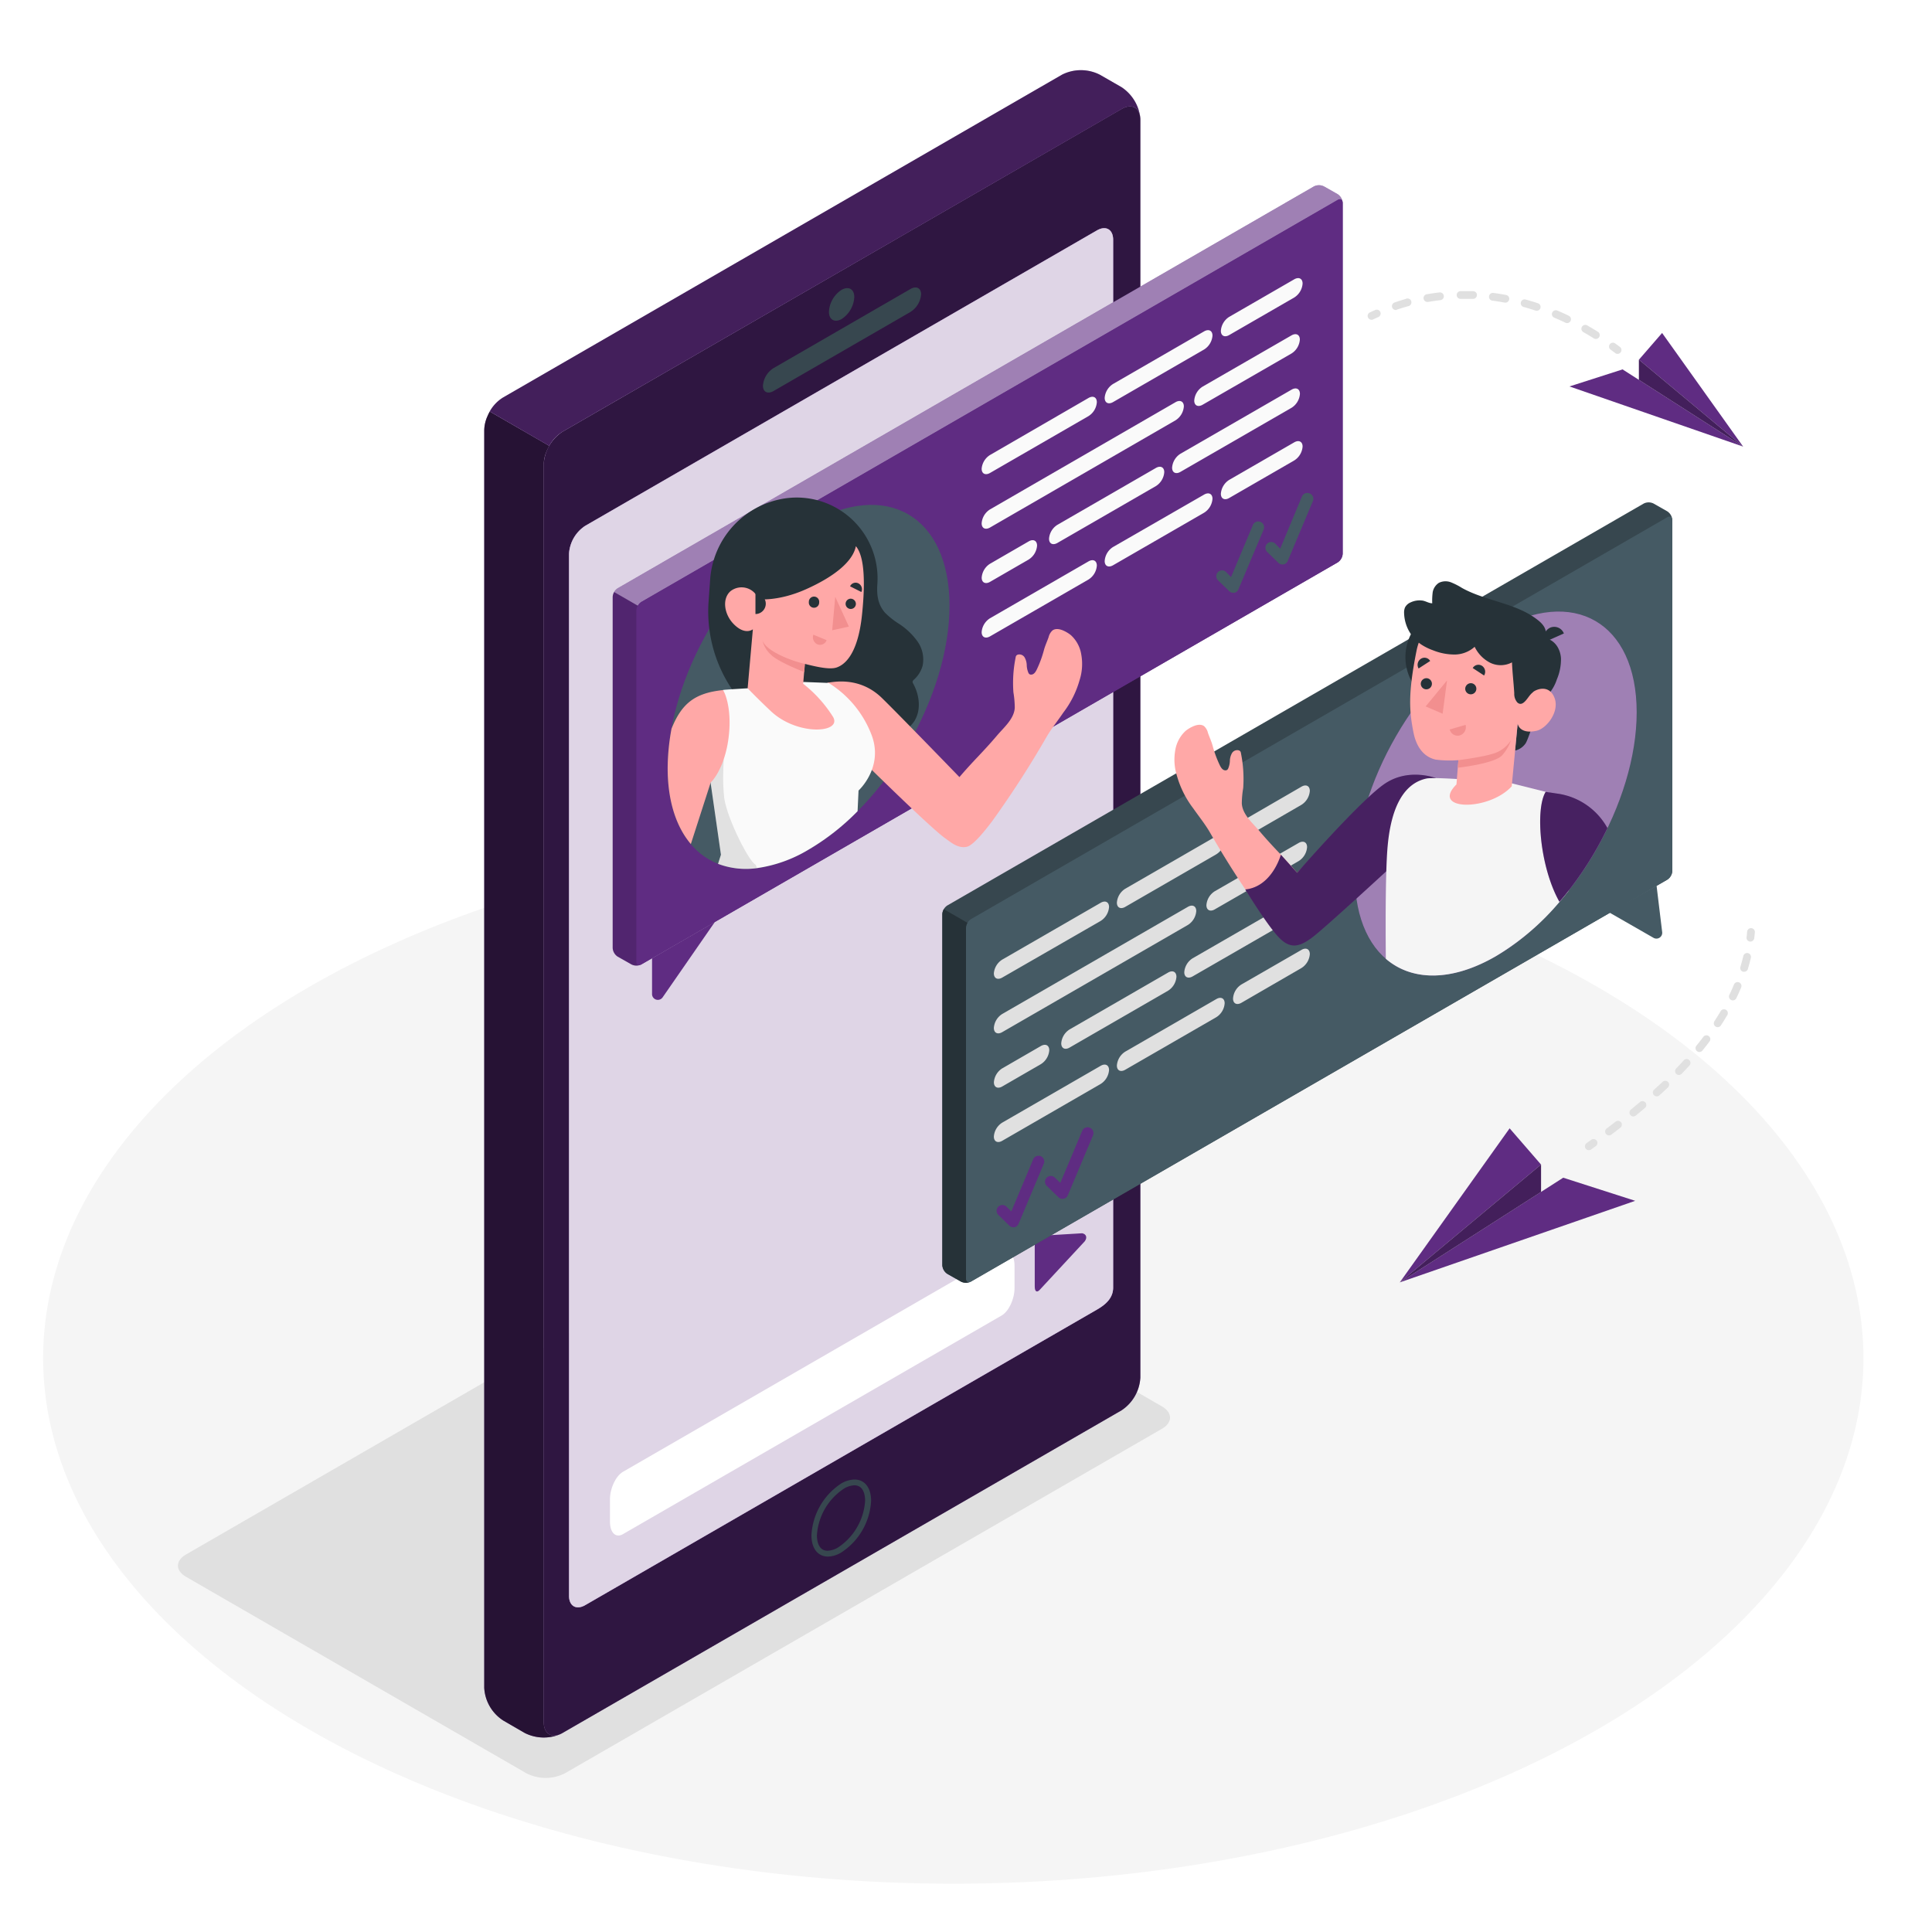 <svg class="animated" id="freepik_stories-messaging-1" xmlns="http://www.w3.org/2000/svg" viewBox="0 0 500 500" version="1.1" xmlns:xlink="http://www.w3.org/1999/xlink" xmlns:svgjs="http://svgjs.com/svgjs"><style>svg#freepik_stories-messaging-1:not(.animated) .animable {opacity: 0;}svg#freepik_stories-messaging-1.animated #freepik--Floor--inject-7 {animation: 1s 1 forwards cubic-bezier(.36,-0.01,.5,1.38) zoomIn;animation-delay: 0s;}svg#freepik_stories-messaging-1.animated #freepik--Shadow--inject-7 {animation: 1s 1 forwards cubic-bezier(.36,-0.01,.5,1.38) zoomOut;animation-delay: 0s;}svg#freepik_stories-messaging-1.animated #freepik--Plants--inject-7 {animation: 1s 1 forwards cubic-bezier(.36,-0.01,.5,1.38) zoomIn;animation-delay: 0s;}svg#freepik_stories-messaging-1.animated #freepik--Device--inject-7 {animation: 1s 1 forwards cubic-bezier(.36,-0.01,.5,1.38) lightSpeedLeft;animation-delay: 0s;}svg#freepik_stories-messaging-1.animated #freepik--speech-bubbles--inject-7 {animation: 1s 1 forwards cubic-bezier(.36,-0.01,.5,1.38) slideRight;animation-delay: 0s;}svg#freepik_stories-messaging-1.animated #freepik--paper-planes--inject-7 {animation: 1s 1 forwards cubic-bezier(.36,-0.01,.5,1.38) lightSpeedLeft;animation-delay: 0s;}            @keyframes zoomIn {                0% {                    opacity: 0;                    transform: scale(0.5);                }                100% {                    opacity: 1;                    transform: scale(1);                }            }                    @keyframes zoomOut {                0% {                    opacity: 0;                    transform: scale(1.5);                }                100% {                    opacity: 1;                    transform: scale(1);                }            }                    @keyframes lightSpeedLeft {              from {                transform: translate3d(-50%, 0, 0) skewX(20deg);                opacity: 0;              }              60% {                transform: skewX(-10deg);                opacity: 1;              }              80% {                transform: skewX(2deg);              }              to {                opacity: 1;                transform: translate3d(0, 0, 0);              }            }                    @keyframes slideRight {                0% {                    opacity: 0;                    transform: translateX(30px);                }                100% {                    opacity: 1;                    transform: translateX(0);                }            }        .animator-hidden { display: none; }</style><g id="freepik--Floor--inject-7" class="animable" style="transform-origin: 246.71px 351.5px;"><ellipse id="freepik--floor--inject-7" cx="246.71" cy="351.5" rx="235.55" ry="136" style="fill: rgb(245, 245, 245); transform-origin: 246.71px 351.5px;" class="animable"></ellipse></g><g id="freepik--Shadow--inject-7" class="animable" style="transform-origin: 174.43px 386px;"><path id="freepik--shadow--inject-7" d="M136.24,458.93,48.12,408.06c-2.75-1.59-2.75-4.16,0-5.75l154.54-89.23a11,11,0,0,1,10,0L300.74,364c2.75,1.59,2.75,4.16,0,5.75L146.2,458.93A11,11,0,0,1,136.24,458.93Z" style="fill: rgb(224, 224, 224); transform-origin: 174.43px 386px;" class="animable"></path></g><g id="freepik--Plants--inject-7" class="animable animator-active animator-hidden" style="transform-origin: 97.246px 381.83px;"><g id="freepik--plants--inject-7" class="animable" style="transform-origin: 97.246px 381.83px;"><path d="M134.82,398.63s-.69-23-10.53-41.56S99.81,326.15,85.4,323.79s-27.24,10-12.48,20.48,41.56,22.11,51.39,57.45Z" style="fill: rgb(95, 44, 130); transform-origin: 100.596px 362.609px;" id="elt8dzoqwtyt" class="animable"></path><g id="el98gjgtyvrn"><g style="opacity: 0.15; transform-origin: 100.596px 362.609px;" class="animable"><path d="M134.82,398.63s-.69-23-10.53-41.56S99.81,326.15,85.4,323.79s-27.24,10-12.48,20.48,41.56,22.11,51.39,57.45Z" id="elmp0ehgx3z2p" class="animable" style="transform-origin: 100.596px 362.609px;"></path></g></g><path d="M131.06,392.37l.16,0a.78.78,0,0,0,.51-1c-12.17-39-40-57.16-53-61.32a.78.78,0,1,0-.47,1.48c12.75,4.08,40,21.93,52,60.31A.8.8,0,0,0,131.06,392.37Z" style="fill: rgb(255, 255, 255); transform-origin: 104.708px 361.179px;" id="eliptj0s4wt6h" class="animable"></path><path d="M60,379.37c1,2.91,3.89,4.65,6.61,6.06s5.69,2.92,7,5.7c2.58,5.62-3.19,12.64-.36,18.15,1.18,2.3,3.66,3.69,6.16,4.39a64,64,0,0,0,6.35,1.17,24.26,24.26,0,0,0,3.07.05c3-.15,6.18,0,8.73,1.77,4,2.78,4.81,8.25,7,12.62A20.19,20.19,0,0,0,118,439.57c4.74,1.09,12,.69,13.49-1.32,1.09-1.53-1.27-6.66-1.15-8.54a76.48,76.48,0,0,0-.47-14.43,26.81,26.81,0,0,1-.31-6.57c.25-2.45.48-4.91.69-7.36.24-2.66,1.06-4.69.35-7.45a27.1,27.1,0,0,0-3.5-7.37q-2.1-3.42-4.27-6.81a38,38,0,0,0-5.76-7.51A20.25,20.25,0,0,0,102,366.86c-4.54.33-9.14,2.43-13.73,1.79s-8.73-2.24-13.34-2.35c-4.81-.12-9.88,1.45-13,5.3C60.13,373.76,59.11,376.73,60,379.37Z" style="fill: rgb(95, 44, 130); transform-origin: 95.726px 403.228px;" id="elpqrmeasv1a" class="animable"></path><path d="M128.62,426h0a.7.7,0,0,0,.57-.8c-7.21-42.8-50.63-53-61-53.19a.69.69,0,1,0,0,1.38c10.14.22,52.62,10.17,59.67,52A.68.68,0,0,0,128.62,426Z" style="fill: rgb(255, 255, 255); transform-origin: 98.349px 399.008px;" id="el8hyp8wn4nwt" class="animable"></path><path d="M81.73,400.21a.73.73,0,0,0,.38-.15c.12-.11,12.38-10.11,30.73-5.62a.69.69,0,0,0,.33-1.35c-19.06-4.65-31.82,5.8-31.95,5.91a.69.69,0,0,0-.09,1A.71.71,0,0,0,81.73,400.21Z" style="fill: rgb(255, 255, 255); transform-origin: 97.326px 396.057px;" id="eleadkgrvzzw" class="animable"></path></g></g><g id="freepik--Device--inject-7" class="animable" style="transform-origin: 210.22px 233.913px;"><g id="freepik--device--inject-7" class="animable" style="transform-origin: 210.22px 233.913px;"><path d="M290.24,28.21,145.59,111.72a10.84,10.84,0,0,0-4.88,8.48V445.67c0,3.12,2.19,4.39,4.88,2.82L290.24,365a10.86,10.86,0,0,0,4.88-8.48V31C295.12,27.91,292.93,26.64,290.24,28.21Zm-2.16,305c0,2.67-1.87,4.37-4.19,5.7L151.45,415.41c-2.31,1.33-4.19.25-4.19-2.43V143.36a9.3,9.3,0,0,1,4.19-7.27L283.89,59.63c2.32-1.34,4.19-.25,4.19,2.42Z" style="fill: rgb(95, 44, 130); transform-origin: 217.915px 238.35px;" id="el1qaix69uvsj" class="animable"></path><g id="elwb5mbss6j4"><path d="M290.24,28.21,145.59,111.72a10.84,10.84,0,0,0-4.88,8.48V445.67c0,3.12,2.19,4.39,4.88,2.82L290.24,365a10.86,10.86,0,0,0,4.88-8.48V31C295.12,27.91,292.93,26.64,290.24,28.21Zm-2.16,305c0,2.67-1.87,4.37-4.19,5.7L151.45,415.41c-2.31,1.33-4.19.25-4.19-2.43V143.36a9.3,9.3,0,0,1,4.19-7.27L283.89,59.63c2.32-1.34,4.19-.25,4.19,2.42Z" style="opacity: 0.5; transform-origin: 217.915px 238.35px;" class="animable"></path></g><path d="M145,448.8a10.94,10.94,0,0,1-9.18-.3l-5.59-3.24a10.76,10.76,0,0,1-4.91-8.47V111.33a9.28,9.28,0,0,1,.85-3.65,11.7,11.7,0,0,1,.58-1.18,0,0,0,0,0,0,0l15.4,8.89h0a12.7,12.7,0,0,0-.85,1.79,8.8,8.8,0,0,0-.59,3V445.67C140.71,448.54,142.57,449.85,145,448.8Z" style="fill: rgb(95, 44, 130); transform-origin: 135.16px 278.083px;" id="elmnwuwdtx4c" class="animable"></path><g id="ela17wt397tze"><path d="M145,448.8a10.94,10.94,0,0,1-9.18-.3l-5.59-3.24a10.76,10.76,0,0,1-4.91-8.47V111.33a9.28,9.28,0,0,1,.85-3.65,11.7,11.7,0,0,1,.58-1.18,0,0,0,0,0,0,0l15.4,8.89h0a12.7,12.7,0,0,0-.85,1.79,8.8,8.8,0,0,0-.59,3V445.67C140.71,448.54,142.57,449.85,145,448.8Z" style="opacity: 0.6; transform-origin: 135.16px 278.083px;" class="animable"></path></g><path d="M221.12,384.4h0c2.5,0,2.77,2.8,2.77,4a15.69,15.69,0,0,1-7,12.08,5.69,5.69,0,0,1-2.7.85c-2.5,0-2.77-2.81-2.77-4a15.66,15.66,0,0,1,7-12.08,5.58,5.58,0,0,1,2.7-.85m0-1.5a7.05,7.05,0,0,0-3.45,1.05A17.08,17.08,0,0,0,210,397.33c0,3.49,1.74,5.51,4.27,5.51a7,7,0,0,0,3.45-1.06,17,17,0,0,0,7.72-13.37c0-3.49-1.74-5.51-4.27-5.51Z" style="fill: rgb(55, 71, 79); transform-origin: 217.72px 392.87px;" id="elsm4j76k9htg" class="animable"></path><path d="M217.81,75c1.81-1,3.28-.2,3.28,1.89a7.26,7.26,0,0,1-3.28,5.68c-1.81,1-3.28.2-3.28-1.9A7.23,7.23,0,0,1,217.81,75Z" style="fill: rgb(55, 71, 79); transform-origin: 217.81px 78.785px;" id="elo0mx3e9skr" class="animable"></path><path d="M200.19,95.27l35.45-20.48c1.51-.87,2.74-.25,2.74,1.38a5.89,5.89,0,0,1-2.74,4.55L200.19,101.2c-1.52.87-2.74.25-2.74-1.39A5.88,5.88,0,0,1,200.19,95.27Z" style="fill: rgb(55, 71, 79); transform-origin: 217.915px 87.995px;" id="elj6mrweg472q" class="animable"></path><path d="M288.08,333.23c0,2.67-1.87,4.37-4.19,5.7L151.45,415.41c-2.31,1.33-4.19.25-4.19-2.43V143.36a9.3,9.3,0,0,1,4.19-7.27L283.89,59.63c2.32-1.34,4.19-.25,4.19,2.42Z" style="fill: rgb(95, 44, 130); transform-origin: 217.67px 237.518px;" id="el7gk1kpx4l7t" class="animable"></path><g id="el1tn0hh7flxr"><path d="M288.08,333.23c0,2.67-1.87,4.37-4.19,5.7L151.45,415.41c-2.31,1.33-4.19.25-4.19-2.43V143.36a9.3,9.3,0,0,1,4.19-7.27L283.89,59.63c2.32-1.34,4.19-.25,4.19,2.42Z" style="fill: rgb(255, 255, 255); opacity: 0.8; transform-origin: 217.67px 237.518px;" class="animable"></path></g><path d="M259.21,340.46l-98,56.58c-1.85,1.07-3.35-.37-3.35-3.22V388c0-2.85,1.5-6,3.35-7.09l98-56.58c1.85-1.07,3.35.37,3.35,3.22v5.81C262.56,336.22,261.06,339.39,259.21,340.46Z" style="fill: rgb(255, 255, 255); transform-origin: 210.21px 360.685px;" id="el3h52qxluyy6" class="animable"></path><path d="M267.79,332.92V322c0-1.42.44-2.08,1.93-2.21l10.35-.62c1.07.2,1.37,1.13.67,2.07l-11.69,12.6C268.39,334.54,267.79,334.35,267.79,332.92Z" style="fill: rgb(95, 44, 130); transform-origin: 274.454px 326.702px;" id="ellufb92nzitb" class="animable"></path><path d="M295.08,30.25c-.35-2.54-2.39-3.46-4.84-2L145.59,111.72a9.84,9.84,0,0,0-3.45,3.66l-15.4-8.89a9.87,9.87,0,0,1,3.47-3.63L274.84,19.33a10.82,10.82,0,0,1,9.79,0l5.61,3.22A11,11,0,0,1,295.08,30.25Z" style="fill: rgb(95, 44, 130); transform-origin: 210.91px 66.77px;" id="elkumv8rbejh" class="animable"></path><g id="elatugwfv05hk"><path d="M295.08,30.25c-.35-2.54-2.39-3.46-4.84-2L145.59,111.72a9.84,9.84,0,0,0-3.45,3.66l-15.4-8.89a9.87,9.87,0,0,1,3.47-3.63L274.84,19.33a10.82,10.82,0,0,1,9.79,0l5.61,3.22A11,11,0,0,1,295.08,30.25Z" style="opacity: 0.3; transform-origin: 210.91px 66.77px;" class="animable"></path></g></g></g><g id="freepik--speech-bubbles--inject-7" class="animable" style="transform-origin: 295.675px 189.959px;"><g id="freepik--black-bubble--inject-7" class="animable" style="transform-origin: 338.33px 231.001px;"><path d="M248.69,331.68l-3.53-2a2.89,2.89,0,0,1-1.29-2.25V236.58a2.88,2.88,0,0,1,1.3-2.25l180.2-104a2.84,2.84,0,0,1,2.6,0l3.52,2a2.87,2.87,0,0,1,1.3,2.25v90.81a2.86,2.86,0,0,1-1.3,2.25l-180.19,104A2.9,2.9,0,0,1,248.69,331.68Z" style="fill: rgb(55, 71, 79); transform-origin: 338.33px 230.993px;" id="ellrxpye4utkr" class="animable"></path><path d="M251.29,237.87l180.19-104c.72-.41,1.3-.08,1.3.75v90.81a2.86,2.86,0,0,1-1.3,2.25l-180.19,104c-.72.41-1.3.07-1.3-.75V240.12A2.86,2.86,0,0,1,251.29,237.87Z" style="fill: rgb(69, 90, 100); transform-origin: 341.385px 232.774px;" id="elxxfnfp3cn1i" class="animable"></path><path d="M251,331.81a2.87,2.87,0,0,1-2.3-.14l-3.52-2a2.89,2.89,0,0,1-1.3-2.25V236.58a2.62,2.62,0,0,1,.38-1.28l6.12,3.53a2.62,2.62,0,0,0-.38,1.28v90.81C250,331.63,250.41,332,251,331.81Z" style="fill: rgb(38, 50, 56); transform-origin: 247.44px 283.643px;" id="el00ly6b2kl0pi" class="animable"></path><path d="M259.38,276.49l10-5.78c1.2-.69,2.17-.2,2.17,1.09a4.64,4.64,0,0,1-2.17,3.6l-10,5.78c-1.19.69-2.16.2-2.16-1.1A4.65,4.65,0,0,1,259.38,276.49Z" style="fill: rgb(224, 224, 224); transform-origin: 264.385px 275.945px;" id="elevc58jj0zkk" class="animable"></path><path d="M276.82,266.41,302.3,251.7c1.19-.69,2.16-.2,2.16,1.1a4.65,4.65,0,0,1-2.16,3.59l-25.49,14.72c-1.19.69-2.16.2-2.16-1.1A4.64,4.64,0,0,1,276.82,266.41Z" style="fill: rgb(224, 224, 224); transform-origin: 289.555px 261.405px;" id="el6922tsvqom7" class="animable"></path><path d="M308.66,248l27.47-15.84c1.2-.69,2.17-.2,2.17,1.09a4.64,4.64,0,0,1-2.17,3.6l-27.47,15.84c-1.2.69-2.17.2-2.17-1.09A4.64,4.64,0,0,1,308.66,248Z" style="fill: rgb(224, 224, 224); transform-origin: 322.395px 242.425px;" id="el4drevikiqxe" class="animable"></path><path d="M259.37,248.35l25.49-14.71c1.19-.69,2.16-.2,2.16,1.09a4.65,4.65,0,0,1-2.16,3.6L259.37,253c-1.19.69-2.16.2-2.16-1.1A4.65,4.65,0,0,1,259.37,248.35Z" style="fill: rgb(224, 224, 224); transform-origin: 272.115px 243.32px;" id="elkv1equhrng" class="animable"></path><path d="M291.22,230l23.56-13.6c1.2-.69,2.16-.2,2.16,1.1a4.62,4.62,0,0,1-2.16,3.59l-23.57,13.61c-1.19.69-2.16.2-2.16-1.1A4.64,4.64,0,0,1,291.22,230Z" style="fill: rgb(224, 224, 224); transform-origin: 302.995px 225.55px;" id="elbn9qmo2uzav" class="animable"></path><path d="M321.28,212.59l15.54-9c1.19-.69,2.16-.2,2.16,1.1a4.65,4.65,0,0,1-2.16,3.59l-15.54,9c-1.2.69-2.17.2-2.17-1.1A4.64,4.64,0,0,1,321.28,212.59Z" style="fill: rgb(224, 224, 224); transform-origin: 329.045px 210.435px;" id="el1bx9m4dhcjq" class="animable"></path><path d="M259.37,290.54l25.49-14.71c1.19-.69,2.16-.2,2.16,1.1a4.65,4.65,0,0,1-2.16,3.59l-25.49,14.72c-1.19.69-2.16.2-2.16-1.1A4.65,4.65,0,0,1,259.37,290.54Z" style="fill: rgb(224, 224, 224); transform-origin: 272.115px 285.535px;" id="eld3mb6nvj6a" class="animable"></path><path d="M291.22,272.16l23.56-13.6c1.2-.7,2.16-.2,2.16,1.09a4.63,4.63,0,0,1-2.16,3.6l-23.57,13.6c-1.19.69-2.16.2-2.16-1.09A4.64,4.64,0,0,1,291.22,272.16Z" style="fill: rgb(224, 224, 224); transform-origin: 302.995px 267.703px;" id="el1swvjyw5zg" class="animable"></path><path d="M321.28,254.78l15.54-8.95c1.19-.69,2.16-.2,2.16,1.09a4.65,4.65,0,0,1-2.16,3.6l-15.54,9c-1.2.69-2.17.2-2.17-1.1A4.64,4.64,0,0,1,321.28,254.78Z" style="fill: rgb(224, 224, 224); transform-origin: 329.045px 252.675px;" id="el6opoctllfii" class="animable"></path><path d="M259.37,262.42l48.05-27.73c1.2-.69,2.17-.2,2.17,1.1a4.64,4.64,0,0,1-2.17,3.59l-48.05,27.74c-1.19.69-2.16.2-2.16-1.1A4.65,4.65,0,0,1,259.37,262.42Z" style="fill: rgb(224, 224, 224); transform-origin: 283.4px 250.905px;" id="elw74vwb9udna" class="animable"></path><path d="M314.39,230.65l21.71-12.5c1.2-.69,2.17-.2,2.17,1.09a4.64,4.64,0,0,1-2.17,3.6l-21.71,12.5c-1.2.7-2.17.2-2.17-1.09A4.64,4.64,0,0,1,314.39,230.65Z" style="fill: rgb(224, 224, 224); transform-origin: 325.245px 226.747px;" id="els0ys8semih" class="animable"></path><path d="M428.72,229.23l1.45,12a1.5,1.5,0,0,1-2.24,1.48l-11.48-6.58Z" style="fill: rgb(69, 90, 100); transform-origin: 423.316px 236.071px;" id="elrk2o497cy" class="animable"></path><path id="freepik--Check--inject-7" d="M269.39,299.24a1.51,1.51,0,0,0-2,.8l-5.66,13.47-1.35-1.31a1.5,1.5,0,0,0-2.08,2.15l2.92,2.84a1.49,1.49,0,0,0,1,.42,1.53,1.53,0,0,0,.3,0,1.49,1.49,0,0,0,1.08-.88l6.51-15.5A1.5,1.5,0,0,0,269.39,299.24Z" style="fill: rgb(95, 44, 130); transform-origin: 264.086px 308.365px;" class="animable"></path><path id="freepik--check--inject-7" d="M282.07,291.87a1.5,1.5,0,0,0-2,.8l-5.66,13.47-1.35-1.31A1.5,1.5,0,1,0,271,307l2.92,2.84a1.52,1.52,0,0,0,1.35.39,1.5,1.5,0,0,0,1.08-.89l6.51-15.49A1.5,1.5,0,0,0,282.07,291.87Z" style="fill: rgb(95, 44, 130); transform-origin: 276.718px 301px;" class="animable"></path><path d="M387.1,163.25c-20.14,11.64-36.47,39.91-36.47,63.17S367,259.11,387.1,247.48s36.49-39.92,36.47-63.17S407.22,151.62,387.1,163.25Z" style="fill: rgb(95, 44, 130); transform-origin: 387.1px 205.366px;" id="elf7vp4tujb1b" class="animable"></path><g id="elooyct5to1di"><path d="M387.1,163.25c-20.14,11.64-36.47,39.91-36.47,63.17S367,259.11,387.1,247.48s36.49-39.92,36.47-63.17S407.22,151.62,387.1,163.25Z" style="fill: rgb(255, 255, 255); opacity: 0.4; transform-origin: 387.1px 205.366px;" class="animable"></path></g><g id="freepik--character-bubble--inject-7" class="animable" style="transform-origin: 359.971px 201.45px;"><path d="M313,215.21a256.46,256.46,0,0,0,14.12,21.91c1.25,1.68,4.77,6.31,6.61,6.77,2.35.58,4.34-1.27,5.58-2.13,4.24-2.95,26.18-24.76,26.18-24.76,6.83-9.52,5.11-15.59,4.18-15.59s-7.93-1.84-13.92,4c-4.54,4.43-20.05,20.46-20.05,20.46-3.66-4.3-6.06-6.43-9.71-10.74-1.78-2.1-4.48-4.36-4.61-7.24a24.88,24.88,0,0,1,.36-3.94,33.66,33.66,0,0,0-.58-9,1.32,1.32,0,0,0-.1-.39.8.8,0,0,0-.43-.36,1.58,1.58,0,0,0-1.8.72,4.26,4.26,0,0,0-.54,2,5.42,5.42,0,0,1-.45,2,.91.91,0,0,1-.26.33.86.86,0,0,1-.42.12c-.84,0-1.28-.91-1.59-1.57a29.17,29.17,0,0,1-1.74-4.79c-.3-1.13-.82-2.22-1.21-3.34a3.41,3.41,0,0,0-1-1.74c-.91-.66-2.19-.29-3.19.21a8.57,8.57,0,0,0-1.58,1,8.66,8.66,0,0,0-2.69,5,13.9,13.9,0,0,0,.44,6.68,25.17,25.17,0,0,0,4.2,8.37C310.2,211.19,311.74,213.1,313,215.21Z" style="fill: rgb(255, 168, 167); transform-origin: 337.255px 215.787px;" id="el5khlfs77u49" class="animable"></path><path d="M371.62,201.38s-6.83-2.69-13,1.29-22.92,23.21-22.92,23.21l-4.21-4.68s-2.23,8.27-9.21,9c0,0,5.48,8.94,8.54,12.24s5.5,2.69,9,0S360.38,224,360.38,224A23.9,23.9,0,0,0,371.62,201.38Z" style="fill: rgb(95, 44, 130); transform-origin: 347.005px 222.592px;" id="elv1o800gfe5n" class="animable"></path><g id="elprtz3k07cp"><path d="M371.62,201.38s-6.83-2.69-13,1.29-22.92,23.21-22.92,23.21l-4.21-4.68s-2.23,8.27-9.21,9c0,0,5.48,8.94,8.54,12.24s5.5,2.69,9,0S360.38,224,360.38,224A23.9,23.9,0,0,0,371.62,201.38Z" style="opacity: 0.25; transform-origin: 347.005px 222.592px;" class="animable"></path></g><path d="M406.24,221.93l-.3,8.63c-.75,1-1.53,1.91-2.32,2.83a65.24,65.24,0,0,1-16.52,14.09c-11.51,6.65-21.77,6.41-28.45.65-.09-10.5-.07-23.49.49-29.35,1-10.68,4.59-16.11,10-17.29,2.58-.57,21.92,1.19,21.92,1.19l10.71,2.68a6.1,6.1,0,0,1,.67.37c1.64,1,2.45,2.87,3.3,5.56C406.35,213.24,406.24,218.3,406.24,221.93Z" style="fill: rgb(245, 245, 245); transform-origin: 382.429px 226.918px;" id="elale4x1y74yk" class="animable"></path><path d="M389.89,171A13.1,13.1,0,1,1,377.83,157,13.1,13.1,0,0,1,389.89,171Z" style="fill: rgb(38, 50, 56); transform-origin: 376.824px 170.061px;" id="elmsikuf9919s" class="animable"></path><path d="M398.7,181s-2.88,9.79-3.86,11.36a4.51,4.51,0,0,1-2.76,1.89l.69-7Z" style="fill: rgb(38, 50, 56); transform-origin: 395.39px 187.625px;" id="elphz1p73nhc" class="animable"></path><path d="M397.06,166.55a2.35,2.35,0,0,1,1.32-1.37,2.68,2.68,0,0,1,1.26-.07c2.65.35,4.19,2.73,4.34,5.28a13.38,13.38,0,0,1-1.07,5.45,10.94,10.94,0,0,1-2.06,3.7,4.76,4.76,0,0,1-3.49,1.57,11.58,11.58,0,0,0-2.68.08q.45-2.74.92-5.47l.75-4.48c.11-.66.25-1.32.33-2a11.2,11.2,0,0,1,.36-2.64Z" style="fill: rgb(38, 50, 56); transform-origin: 399.331px 173.128px;" id="elatqn5yx7mr" class="animable"></path><path d="M393.48,181.1c.76.54,2-.91,3.09-1.87s4.39-2.12,5.74,1.39-2,7.89-4.63,8.5c-4.47,1-4.91-1.82-4.91-1.82l-1.54,16.2h0c-6,6.54-21.13,6.3-14.3-.49l.5-6.28a28.08,28.08,0,0,1-5.91-.15c-3.18-.74-5-3.43-5.71-7-1.14-5.71-1.39-10.26.78-21.14,2.38-11.93,16.39-11,23.59-5.64S393.48,181.1,393.48,181.1Z" style="fill: rgb(255, 168, 167); transform-origin: 383.785px 183.635px;" id="el5i9v61rp833" class="animable"></path><path d="M398.38,171.11c.32-1.15-.25-2.33,0-3.5s1-1.65,1.42-2.6c.77-1.82-.24-3.26-1.66-4.42-5.59-4.55-13.49-4.93-19.78-8.43a17.92,17.92,0,0,0-2.86-1.46,3.89,3.89,0,0,0-3.12.14,3.67,3.67,0,0,0-1.59,2.37,16.84,16.84,0,0,0-.13,2.92c-.92,0-1.74-.63-2.68-.72a5.41,5.41,0,0,0-2.94.5,2.86,2.86,0,0,0-1.43,1.31,3.39,3.39,0,0,0-.23,1.48,10.19,10.19,0,0,0,4.52,8.15,14.59,14.59,0,0,0,3,1.46,14.94,14.94,0,0,0,5.55,1.08,7.79,7.79,0,0,0,5.19-2,9.06,9.06,0,0,0,4,4.12,6.21,6.21,0,0,0,5.66-.09c.11,2.66.43,5.3.59,8a3.37,3.37,0,0,0,.79,2.37c1.55,1.44,2.89-1.77,3.83-2.5.55-.43.6-1.51.67-2.13s.13-1.29.15-1.93a6.79,6.79,0,0,1-.1-1.25C397.53,172.92,398.12,172.06,398.38,171.11Z" style="fill: rgb(38, 50, 56); transform-origin: 381.719px 166.298px;" id="eljuz4vpyb97s" class="animable"></path><path d="M399.73,166.17l5-2.23a2.67,2.67,0,0,0-3.56-1.49A2.9,2.9,0,0,0,399.73,166.17Z" style="fill: rgb(38, 50, 56); transform-origin: 402.122px 164.199px;" id="el6rkpczw83w7" class="animable"></path><path d="M377.43,196.73s7.28-.9,9.89-2a8.26,8.26,0,0,0,3.72-3.16,11.25,11.25,0,0,1-2.28,3.89c-2,2.21-11.48,3.22-11.48,3.22Z" style="fill: rgb(242, 143, 143); transform-origin: 384.16px 195.125px;" id="el7ntcoc2tr6m" class="animable"></path><path d="M379.2,178.2a1.44,1.44,0,1,0,1.55-1.39A1.47,1.47,0,0,0,379.2,178.2Z" style="fill: rgb(38, 50, 56); transform-origin: 380.639px 178.247px;" id="elkfeagvg3zbs" class="animable"></path><path d="M381.14,172.89l2.94,1.93a1.84,1.84,0,0,0-.53-2.5A1.71,1.71,0,0,0,381.14,172.89Z" style="fill: rgb(38, 50, 56); transform-origin: 382.75px 173.431px;" id="ele4atr0bqo6g" class="animable"></path><path d="M379.29,187.6l-4.1,1.19a2.11,2.11,0,0,0,2.61,1.53A2.24,2.24,0,0,0,379.29,187.6Z" style="fill: rgb(242, 143, 143); transform-origin: 377.279px 188.998px;" id="elor9lfyz0ff" class="animable"></path><path d="M367.13,173l3-1.94a1.7,1.7,0,0,0-2.41-.56A1.86,1.86,0,0,0,367.13,173Z" style="fill: rgb(38, 50, 56); transform-origin: 368.502px 171.608px;" id="el3477rasbemm" class="animable"></path><path d="M367.7,176.91a1.44,1.44,0,1,0,1.55-1.39A1.47,1.47,0,0,0,367.7,176.91Z" style="fill: rgb(38, 50, 56); transform-origin: 369.139px 176.957px;" id="elappulivxo1q" class="animable"></path><polygon points="374.49 176.1 373.35 184.71 368.96 182.82 374.49 176.1" style="fill: rgb(242, 143, 143); transform-origin: 371.725px 180.405px;" id="eljshz1qc3g6h" class="animable"></polygon><path d="M416,214.31a89.57,89.57,0,0,1-10.1,16.25c-.75,1-1.53,1.91-2.32,2.83-5.07-9-6.3-24-3.56-28.46l2.83.43A17.55,17.55,0,0,1,416,214.31Z" style="fill: rgb(95, 44, 130); transform-origin: 407.298px 219.16px;" id="elq5qov66w2h" class="animable"></path><g id="elbw6xdliv6qu"><g style="opacity: 0.25; transform-origin: 407.298px 219.16px;" class="animable"><path d="M416,214.31a89.57,89.57,0,0,1-10.1,16.25c-.75,1-1.53,1.91-2.32,2.83-5.07-9-6.3-24-3.56-28.46l2.83.43A17.55,17.55,0,0,1,416,214.31Z" id="elfn7r63ifeo" class="animable" style="transform-origin: 407.298px 219.16px;"></path></g></g></g></g><g id="freepik--color-bubble--inject-7" class="animable" style="transform-origin: 253.025px 153.349px;"><path d="M163.39,249.58l-3.53-2a2.87,2.87,0,0,1-1.3-2.25V154.49a2.86,2.86,0,0,1,1.3-2.25l180.19-104a2.9,2.9,0,0,1,2.6,0l3.53,2a2.87,2.87,0,0,1,1.3,2.25V143.3a2.86,2.86,0,0,1-1.3,2.25L166,249.58A2.84,2.84,0,0,1,163.39,249.58Z" style="fill: rgb(95, 44, 130); transform-origin: 253.02px 148.915px;" id="elbifjo3uei18" class="animable"></path><g id="elo70xpuhj9v"><path d="M347.43,52.1c-.17-.54-.67-.71-1.25-.36L166,155.77a2.77,2.77,0,0,0-.92,1l-6.13-3.53a2.69,2.69,0,0,1,.92-1l180.2-104a2.9,2.9,0,0,1,2.6,0l3.52,2A2.86,2.86,0,0,1,347.43,52.1Z" style="fill: rgb(255, 255, 255); opacity: 0.4; transform-origin: 253.19px 102.351px;" class="animable"></path></g><path d="M166,155.78l180.19-104c.72-.41,1.3-.08,1.3.75V143.3a2.86,2.86,0,0,1-1.3,2.25L166,249.58c-.72.42-1.3.08-1.3-.75V158A2.86,2.86,0,0,1,166,155.78Z" style="fill: rgb(95, 44, 130); transform-origin: 256.095px 150.682px;" id="elrakhp639e7j" class="animable"></path><g id="elpom73vi9s8a"><path d="M165.68,249.72a2.85,2.85,0,0,1-2.29-.14l-3.52-2a2.89,2.89,0,0,1-1.3-2.25V154.49a2.61,2.61,0,0,1,.37-1.28l6.13,3.53a2.64,2.64,0,0,0-.39,1.28v90.81C164.68,249.54,165.11,249.89,165.68,249.72Z" style="opacity: 0.15; transform-origin: 162.125px 201.553px;" class="animable"></path></g><path d="M168.75,248v9.26a1.5,1.5,0,0,0,2.74.85L185,238.61Z" style="fill: rgb(95, 44, 130); transform-origin: 176.875px 248.688px;" id="elfh763en7qq" class="animable"></path><path d="M256.23,145.89l10-5.78c1.19-.69,2.16-.2,2.16,1.1a4.65,4.65,0,0,1-2.16,3.59l-10,5.78c-1.2.69-2.17.2-2.17-1.09A4.64,4.64,0,0,1,256.23,145.89Z" style="fill: rgb(250, 250, 250); transform-origin: 261.225px 145.345px;" id="ellyzbnimdw8m" class="animable"></path><path d="M273.66,135.82l25.48-14.71c1.2-.69,2.17-.2,2.17,1.09a4.64,4.64,0,0,1-2.17,3.6l-25.48,14.71c-1.2.69-2.17.2-2.17-1.1A4.64,4.64,0,0,1,273.66,135.82Z" style="fill: rgb(250, 250, 250); transform-origin: 286.4px 130.81px;" id="ely7xgjpeg9lk" class="animable"></path><path d="M305.5,117.43l28.76-16.59c1.19-.69,2.16-.2,2.16,1.1a4.65,4.65,0,0,1-2.16,3.59L305.5,122.12c-1.19.69-2.16.2-2.16-1.09A4.65,4.65,0,0,1,305.5,117.43Z" style="fill: rgb(250, 250, 250); transform-origin: 319.88px 111.48px;" id="elfpe01n67k06" class="animable"></path><path d="M256.22,117.75,281.7,103c1.2-.69,2.16-.2,2.16,1.1a4.62,4.62,0,0,1-2.16,3.59l-25.48,14.71c-1.2.69-2.17.2-2.17-1.09A4.64,4.64,0,0,1,256.22,117.75Z" style="fill: rgb(250, 250, 250); transform-origin: 268.955px 112.7px;" id="el39sohuo6jv2" class="animable"></path><path d="M288.06,99.37l23.56-13.61c1.2-.69,2.17-.2,2.17,1.1a4.64,4.64,0,0,1-2.17,3.59l-23.56,13.61c-1.2.69-2.17.2-2.17-1.1A4.66,4.66,0,0,1,288.06,99.37Z" style="fill: rgb(250, 250, 250); transform-origin: 299.84px 94.91px;" id="eliwnwqtk45z" class="animable"></path><path d="M318.12,82l16.82-9.71c1.2-.69,2.17-.2,2.17,1.1A4.64,4.64,0,0,1,334.94,77l-16.82,9.71c-1.19.69-2.16.2-2.16-1.09A4.65,4.65,0,0,1,318.12,82Z" style="fill: rgb(250, 250, 250); transform-origin: 326.535px 79.5px;" id="elcugzke3lyl" class="animable"></path><path d="M256.22,160l25.48-14.71c1.2-.69,2.16-.2,2.16,1.09a4.63,4.63,0,0,1-2.16,3.6l-25.48,14.71c-1.2.69-2.17.2-2.17-1.1A4.64,4.64,0,0,1,256.22,160Z" style="fill: rgb(250, 250, 250); transform-origin: 268.955px 154.99px;" id="elr4zpiq38qzr" class="animable"></path><path d="M288.06,141.56,311.62,128c1.2-.69,2.17-.2,2.17,1.09a4.64,4.64,0,0,1-2.17,3.6l-23.56,13.6c-1.2.69-2.17.2-2.17-1.09A4.66,4.66,0,0,1,288.06,141.56Z" style="fill: rgb(250, 250, 250); transform-origin: 299.84px 137.145px;" id="elcy0rcojqc4k" class="animable"></path><path d="M318.12,124.19l16.82-9.71c1.2-.69,2.17-.2,2.17,1.09a4.64,4.64,0,0,1-2.17,3.6l-16.82,9.71c-1.19.69-2.16.2-2.16-1.1A4.65,4.65,0,0,1,318.12,124.19Z" style="fill: rgb(250, 250, 250); transform-origin: 326.535px 121.68px;" id="elrxhzmz1chwh" class="animable"></path><path d="M256.22,131.83l48-27.74c1.19-.69,2.16-.2,2.16,1.1a4.65,4.65,0,0,1-2.16,3.59l-48,27.74c-1.2.69-2.17.2-2.17-1.1A4.64,4.64,0,0,1,256.22,131.83Z" style="fill: rgb(250, 250, 250); transform-origin: 280.215px 120.305px;" id="elqg3uya3kmo" class="animable"></path><path d="M311.23,100.06l23-13.26c1.2-.69,2.17-.2,2.17,1.09a4.64,4.64,0,0,1-2.17,3.6l-23,13.26c-1.2.69-2.17.2-2.16-1.1A4.65,4.65,0,0,1,311.23,100.06Z" style="fill: rgb(250, 250, 250); transform-origin: 322.735px 95.775px;" id="el4ej7eulblzu" class="animable"></path><path id="freepik--check--inject-7" d="M326.25,135.07a1.51,1.51,0,0,0-2,.8l-5.66,13.48L317.28,148a1.5,1.5,0,0,0-2.09,2.15l2.93,2.84a1.46,1.46,0,0,0,1,.43,1.53,1.53,0,0,0,.3,0,1.48,1.48,0,0,0,1.08-.89L327.05,137A1.51,1.51,0,0,0,326.25,135.07Z" style="fill: rgb(69, 90, 100); transform-origin: 320.961px 144.185px;" class="animable"></path><path id="freepik--check--inject-7" d="M338.94,127.7a1.5,1.5,0,0,0-2,.8L331.31,142,330,140.66a1.5,1.5,0,0,0-2.09,2.15l2.92,2.84a1.47,1.47,0,0,0,1.05.43l.29,0a1.54,1.54,0,0,0,1.09-.89l6.51-15.5A1.5,1.5,0,0,0,338.94,127.7Z" style="fill: rgb(69, 90, 100); transform-origin: 333.691px 136.825px;" class="animable"></path><path d="M209.26,135.65c-20.14,11.64-36.47,39.91-36.46,63.17s16.33,32.69,36.47,21.06,36.48-39.92,36.46-63.17S229.38,124,209.26,135.65Z" style="fill: rgb(69, 90, 100); transform-origin: 209.265px 177.762px;" id="elubtqn7d63rf" class="animable"></path><path d="M224.5,191c-6.8-.28-24.86-2.58-24.86-2.58h0a36,36,0,0,1-16.26-32.72l.4-5.62A22.84,22.84,0,0,1,203.06,129a20.92,20.92,0,0,1,24,22.15c-.2,2.76.1,5.28,2,7.44a20.46,20.46,0,0,0,3.61,2.86,17.94,17.94,0,0,1,4.77,4.54,8.08,8.08,0,0,1,1.33,6.3,7.52,7.52,0,0,1-2.22,3.58.9.9,0,0,0-.37.57.93.93,0,0,0,.15.47c1.62,2.94,2.1,6.73.37,9.61a9.25,9.25,0,0,1-5,3.76,18.64,18.64,0,0,1-6.27.8C225.19,191,224.84,191,224.5,191Z" style="fill: rgb(38, 50, 56); transform-origin: 211.112px 159.931px;" id="elbmk8jm00zj8" class="animable"></path><path d="M192.65,191.18a14.48,14.48,0,0,1-5.47,9.51,12.35,12.35,0,0,1-3.26,1.84s0,0,0,0l-5.13,15.91c-3.78-4.45-6-11.12-6-19.64a57.18,57.18,0,0,1,1-10.21h0c2.63-6.52,6-9.24,13.34-10h0C187.49,178.81,193.89,183.16,192.65,191.18Z" style="fill: rgb(255, 168, 167); transform-origin: 182.8px 198.515px;" id="elt5xjdfd3pko" class="animable"></path><path d="M271,190.45a255.1,255.1,0,0,1-14.11,21.91c-1.26,1.68-4.78,6.32-6.62,6.77-2.34.58-4.33-1.27-5.58-2.13-4.24-2.94-26.18-24.75-26.18-24.75-6.83-9.52-5.11-15.59-4.18-15.6s7.93-1.84,13.92,4c4.54,4.43,20.05,20.46,20.05,20.46,3.66-4.3,6.06-6.43,9.71-10.74,1.78-2.1,4.49-4.36,4.61-7.25a25,25,0,0,0-.35-3.94,33.15,33.15,0,0,1,.57-9,1.24,1.24,0,0,1,.1-.39.84.84,0,0,1,.43-.36,1.58,1.58,0,0,1,1.8.71,4.31,4.31,0,0,1,.55,2,5.4,5.4,0,0,0,.44,2,.85.85,0,0,0,.26.33.72.72,0,0,0,.43.12c.83,0,1.28-.9,1.58-1.56a28.39,28.39,0,0,0,1.74-4.8c.3-1.13.82-2.22,1.21-3.34a3.4,3.4,0,0,1,1-1.73c.9-.67,2.18-.3,3.19.21a8.83,8.83,0,0,1,1.57,1,8.58,8.58,0,0,1,2.69,5,13.74,13.74,0,0,1-.44,6.67,24.89,24.89,0,0,1-4.2,8.37C273.83,186.43,272.28,188.34,271,190.45Z" style="fill: rgb(255, 168, 167); transform-origin: 246.741px 191.019px;" id="elx6saxwmdt3" class="animable"></path><path d="M222.19,204.59l-.25,5.35a60.68,60.68,0,0,1-12.67,9.94,35.61,35.61,0,0,1-13.49,4.81,20.45,20.45,0,0,1-9.95-1.13l.75-2.36-2.68-18.65s0,0,0,0a7.21,7.21,0,0,0,1.06-1.27c.15-.21.3-.44.47-.71a9.63,9.63,0,0,0,.53-.93c.12-.22.23-.45.35-.7s.23-.5.35-.77l.2-.45c.12-.3.24-.63.36-1a2.47,2.47,0,0,0,.1-.29h0a28.28,28.28,0,0,0,1.2-5.25c1-7.41-.84-11.85-1.43-12.61h0c.31-.1,7.13-.48,7.13-.48l13.67-1.6,6.55.25a27.19,27.19,0,0,1,11,13.15C228.93,198.48,222.19,204.59,222.19,204.59Z" style="fill: rgb(250, 250, 250); transform-origin: 205.171px 200.682px;" id="elfb3blxz753v" class="animable"></path><g id="elxeir1lf6y8n"><path d="M195.78,224.69a20.45,20.45,0,0,1-9.95-1.13l.75-2.36-2.68-18.65s0,0,0,0a7.21,7.21,0,0,0,1.06-1.27c.15-.21.3-.44.47-.71a9.63,9.63,0,0,0,.53-.93c.12-.22.23-.45.35-.7s.23-.5.35-.77l.2-.45c.12-.3.24-.63.36-1a2.47,2.47,0,0,0,.1-.29c-.06,1-.14,2.56-.16,4.25a47.51,47.51,0,0,0,.26,5.72c.6,4.88,5.83,15.52,7.88,17.21A1.07,1.07,0,0,1,195.78,224.69Z" style="opacity: 0.1; transform-origin: 189.847px 210.652px;" class="animable"></path></g><path d="M221.5,141.35c1.29,1.54,2.89,5.45,1.57,17.9-1.12,10.55-4.76,12.88-6.54,13.49s-5.06-.13-8.24-.93l-.43,5.15a33.64,33.64,0,0,1,7.73,8.57c2.44,4.2-9.22,5-16.1-1.49-3.68-3.47-6-5.92-6-5.92l1.35-15.26s-2,1.69-5-1.39c-2.46-2.54-3-6.53-.79-8.47a4.64,4.64,0,0,1,7.24,2.08s5.13.62,12.29-2.58S220.7,145.41,221.5,141.35Z" style="fill: rgb(255, 168, 167); transform-origin: 205.611px 165.074px;" id="ellrugzpruaa" class="animable"></path><path d="M212,155.89a1.34,1.34,0,1,1-2.67-.1,1.34,1.34,0,1,1,2.67.1Z" style="fill: rgb(38, 50, 56); transform-origin: 210.665px 155.84px;" id="elwcs7wsvyn8" class="animable"></path><path d="M210.5,164.26l3.43,1.41a1.82,1.82,0,0,1-2.39,1.08A2,2,0,0,1,210.5,164.26Z" style="fill: rgb(242, 143, 143); transform-origin: 212.156px 165.57px;" id="elryy310gkej" class="animable"></path><path d="M222.92,153.21,220,151.74a1.57,1.57,0,0,1,2.15-.77A1.72,1.72,0,0,1,222.92,153.21Z" style="fill: rgb(38, 50, 56); transform-origin: 221.538px 152.005px;" id="el75yval5j3zj" class="animable"></path><path d="M221.5,156.37a1.33,1.33,0,1,1-1.29-1.43A1.36,1.36,0,0,1,221.5,156.37Z" style="fill: rgb(38, 50, 56); transform-origin: 220.173px 156.27px;" id="el3mcm4eui74d" class="animable"></path><polygon points="216.16 154.46 215.37 163.11 219.69 162.16 216.16 154.46" style="fill: rgb(242, 143, 143); transform-origin: 217.53px 158.785px;" id="elg62dhq6ov5i" class="animable"></polygon><path d="M208.29,171.81c-3.37-.73-10.19-3.32-11-6.17a7.17,7.17,0,0,0,2.16,3.73c1.94,2,8.71,4.55,8.71,4.55Z" style="fill: rgb(242, 143, 143); transform-origin: 202.79px 169.78px;" id="elfd4jq3t9gzb" class="animable"></path><path d="M195.51,158.91a2.67,2.67,0,0,0,0-5.34Z" style="fill: rgb(38, 50, 56); transform-origin: 196.845px 156.24px;" id="elilpcuimpgr8" class="animable"></path></g></g><g id="freepik--paper-planes--inject-7" class="animable" style="transform-origin: 404.055px 203.615px;"><g id="freepik--paper-planes--inject-7" class="animable" style="transform-origin: 404.055px 203.615px;"><polygon points="362.26 331.88 404.56 304.79 423.19 310.77 362.26 331.88" style="fill: rgb(95, 44, 130); transform-origin: 392.725px 318.335px;" id="el7vpxhgx0jyb" class="animable"></polygon><polygon points="362.26 331.88 398.82 301.39 390.69 292.01 362.26 331.88" style="fill: rgb(95, 44, 130); transform-origin: 380.54px 311.945px;" id="elowud5h1zvq" class="animable"></polygon><polygon points="398.82 301.39 398.82 308.47 362.26 331.88 398.82 301.39" style="fill: rgb(95, 44, 130); transform-origin: 380.54px 316.635px;" id="elyo9o4nt6ww" class="animable"></polygon><g id="el2zr262echys"><polygon points="398.82 301.39 398.82 308.47 362.26 331.88 398.82 301.39" style="opacity: 0.3; transform-origin: 380.54px 316.635px;" class="animable"></polygon></g><polygon points="451.12 115.58 419.92 95.6 406.18 100.01 451.12 115.58" style="fill: rgb(95, 44, 130); transform-origin: 428.65px 105.59px;" id="el5tkdvy0zaql" class="animable"></polygon><polygon points="451.12 115.58 424.15 93.09 430.15 86.17 451.12 115.58" style="fill: rgb(95, 44, 130); transform-origin: 437.635px 100.875px;" id="elt9tylmsv25" class="animable"></polygon><polygon points="424.15 93.09 424.15 98.31 451.12 115.58 424.15 93.09" style="fill: rgb(95, 44, 130); transform-origin: 437.635px 104.335px;" id="elhtaewadv7bo" class="animable"></polygon><g id="elx3d4pf9fjfg"><polygon points="424.15 93.09 424.15 98.31 451.12 115.58 424.15 93.09" style="opacity: 0.3; transform-origin: 437.635px 104.335px;" class="animable"></polygon></g><path d="M418.63,91.58a1,1,0,0,1-.6-.2c-.39-.3-.79-.59-1.19-.88a1,1,0,0,1-.23-1.4,1,1,0,0,1,1.4-.22c.41.29.82.59,1.22.9a1,1,0,0,1-.6,1.8Z" style="fill: rgb(224, 224, 224); transform-origin: 418.025px 90.133px;" id="el08xvduwb36hi" class="animable"></path><path d="M413,87.72a1,1,0,0,1-.53-.15q-1.33-.84-2.7-1.62a1,1,0,0,1,1-1.74c.94.54,1.86,1.09,2.77,1.66a1,1,0,0,1-.53,1.85Zm-7.43-4.1a.94.94,0,0,1-.43-.1c-.94-.45-1.91-.89-2.86-1.29a1,1,0,1,1,.78-1.84c1,.42,2,.86,2.94,1.33a1,1,0,0,1-.43,1.9Zm-7.86-3.19a1.19,1.19,0,0,1-.32-.05c-1-.33-2-.64-3-.92a1,1,0,1,1,.53-1.92c1,.28,2.07.6,3.09.94a1,1,0,0,1,.64,1.27A1,1,0,0,1,397.74,80.43Zm-36.47-.2a1,1,0,0,1-.95-.69,1,1,0,0,1,.63-1.26c1-.35,2.06-.66,3.09-1a1,1,0,0,1,1.23.7,1,1,0,0,1-.7,1.23c-1,.28-2,.58-3,.91A.85.85,0,0,1,361.27,80.23Zm28.26-1.93-.19,0c-1-.19-2.06-.36-3.08-.49a1,1,0,1,1,.26-2c1.06.14,2.13.31,3.19.51a1,1,0,0,1-.18,2Zm-20-.16a1,1,0,0,1-.17-2c1.06-.18,2.14-.34,3.21-.46a1,1,0,0,1,.23,2c-1,.12-2.07.27-3.1.45Zm11.62-.79h0c-1,0-2.09,0-3.13,0a1,1,0,1,1,0-2c1.09,0,2.16,0,3.24,0a1,1,0,0,1,0,2Z" style="fill: rgb(224, 224, 224); transform-origin: 387.127px 81.535px;" id="elnglwnbm9lb" class="animable"></path><path d="M354.94,82.76a1,1,0,0,1-.43-1.9l1.39-.63a1,1,0,1,1,.81,1.83c-.45.19-.9.4-1.35.61A1,1,0,0,1,354.94,82.76Z" style="fill: rgb(224, 224, 224); transform-origin: 355.626px 81.452px;" id="elwm1bknbxne" class="animable"></path><path d="M411.17,297.66a1,1,0,0,1-.58-1.81l1.22-.87A1,1,0,1,1,413,296.6l-1.22.88A1,1,0,0,1,411.17,297.66Z" style="fill: rgb(224, 224, 224); transform-origin: 411.794px 296.222px;" id="elqnlzhk01og" class="animable"></path><path d="M416.41,293.84a1,1,0,0,1-.8-.4,1,1,0,0,1,.2-1.4l2.37-1.8a1,1,0,0,1,1.22,1.58c-.79.61-1.58,1.22-2.39,1.82A1,1,0,0,1,416.41,293.84Zm6.29-4.91a1,1,0,0,1-.63-1.77l2.29-1.9a1,1,0,1,1,1.29,1.52c-.76.65-1.54,1.29-2.32,1.93A1,1,0,0,1,422.7,288.93Zm6.06-5.19a1,1,0,0,1-.68-1.74c.74-.67,1.47-1.34,2.18-2a1,1,0,0,1,1.42,0,1,1,0,0,1,0,1.41c-.73.69-1.46,1.37-2.21,2.05A1,1,0,0,1,428.76,283.74Zm5.74-5.54a1,1,0,0,1-.7-.28,1,1,0,0,1,0-1.41c.69-.72,1.37-1.44,2-2.16a1,1,0,0,1,1.47,1.35c-.67.74-1.36,1.47-2.06,2.2A1,1,0,0,1,434.5,278.2Zm5.31-5.94a1,1,0,0,1-.64-.23,1,1,0,0,1-.14-1.41c.63-.77,1.24-1.54,1.83-2.32a1,1,0,0,1,1.59,1.21c-.6.8-1.23,1.59-1.87,2.38A1,1,0,0,1,439.81,272.26Zm4.72-6.43a1,1,0,0,1-.84-1.54c.54-.82,1.06-1.66,1.56-2.5a1,1,0,1,1,1.72,1c-.51.87-1.05,1.74-1.6,2.58A1,1,0,0,1,444.53,265.83Zm3.93-6.93a1.12,1.12,0,0,1-.43-.1,1,1,0,0,1-.47-1.34c.43-.89.83-1.79,1.2-2.68a1,1,0,0,1,1.85.77c-.38.92-.8,1.85-1.25,2.78A1,1,0,0,1,448.46,258.9Zm2.9-7.42a1,1,0,0,1-.29,0,1,1,0,0,1-.66-1.24c.28-.94.54-1.89.76-2.83a1,1,0,0,1,1.95.46c-.23,1-.5,2-.8,3A1,1,0,0,1,451.36,251.48Z" style="fill: rgb(224, 224, 224); transform-origin: 434.278px 270.24px;" id="elvbsdtnwuo7" class="animable"></path><path d="M453,243.68h-.13a1,1,0,0,1-.86-1.12c.06-.48.11-1,.15-1.45a1,1,0,1,1,2,.18c-.05.51-.11,1-.17,1.52A1,1,0,0,1,453,243.68Z" style="fill: rgb(224, 224, 224); transform-origin: 453.083px 241.937px;" id="elxmqq33mzr0l" class="animable"></path></g></g><defs>     <filter id="active" height="200%">         <feMorphology in="SourceAlpha" result="DILATED" operator="dilate" radius="2"></feMorphology>                <feFlood flood-color="#32DFEC" flood-opacity="1" result="PINK"></feFlood>        <feComposite in="PINK" in2="DILATED" operator="in" result="OUTLINE"></feComposite>        <feMerge>            <feMergeNode in="OUTLINE"></feMergeNode>            <feMergeNode in="SourceGraphic"></feMergeNode>        </feMerge>    </filter>    <filter id="hover" height="200%">        <feMorphology in="SourceAlpha" result="DILATED" operator="dilate" radius="2"></feMorphology>                <feFlood flood-color="#ff0000" flood-opacity="0.5" result="PINK"></feFlood>        <feComposite in="PINK" in2="DILATED" operator="in" result="OUTLINE"></feComposite>        <feMerge>            <feMergeNode in="OUTLINE"></feMergeNode>            <feMergeNode in="SourceGraphic"></feMergeNode>        </feMerge>            <feColorMatrix type="matrix" values="0   0   0   0   0                0   1   0   0   0                0   0   0   0   0                0   0   0   1   0 "></feColorMatrix>    </filter></defs></svg>